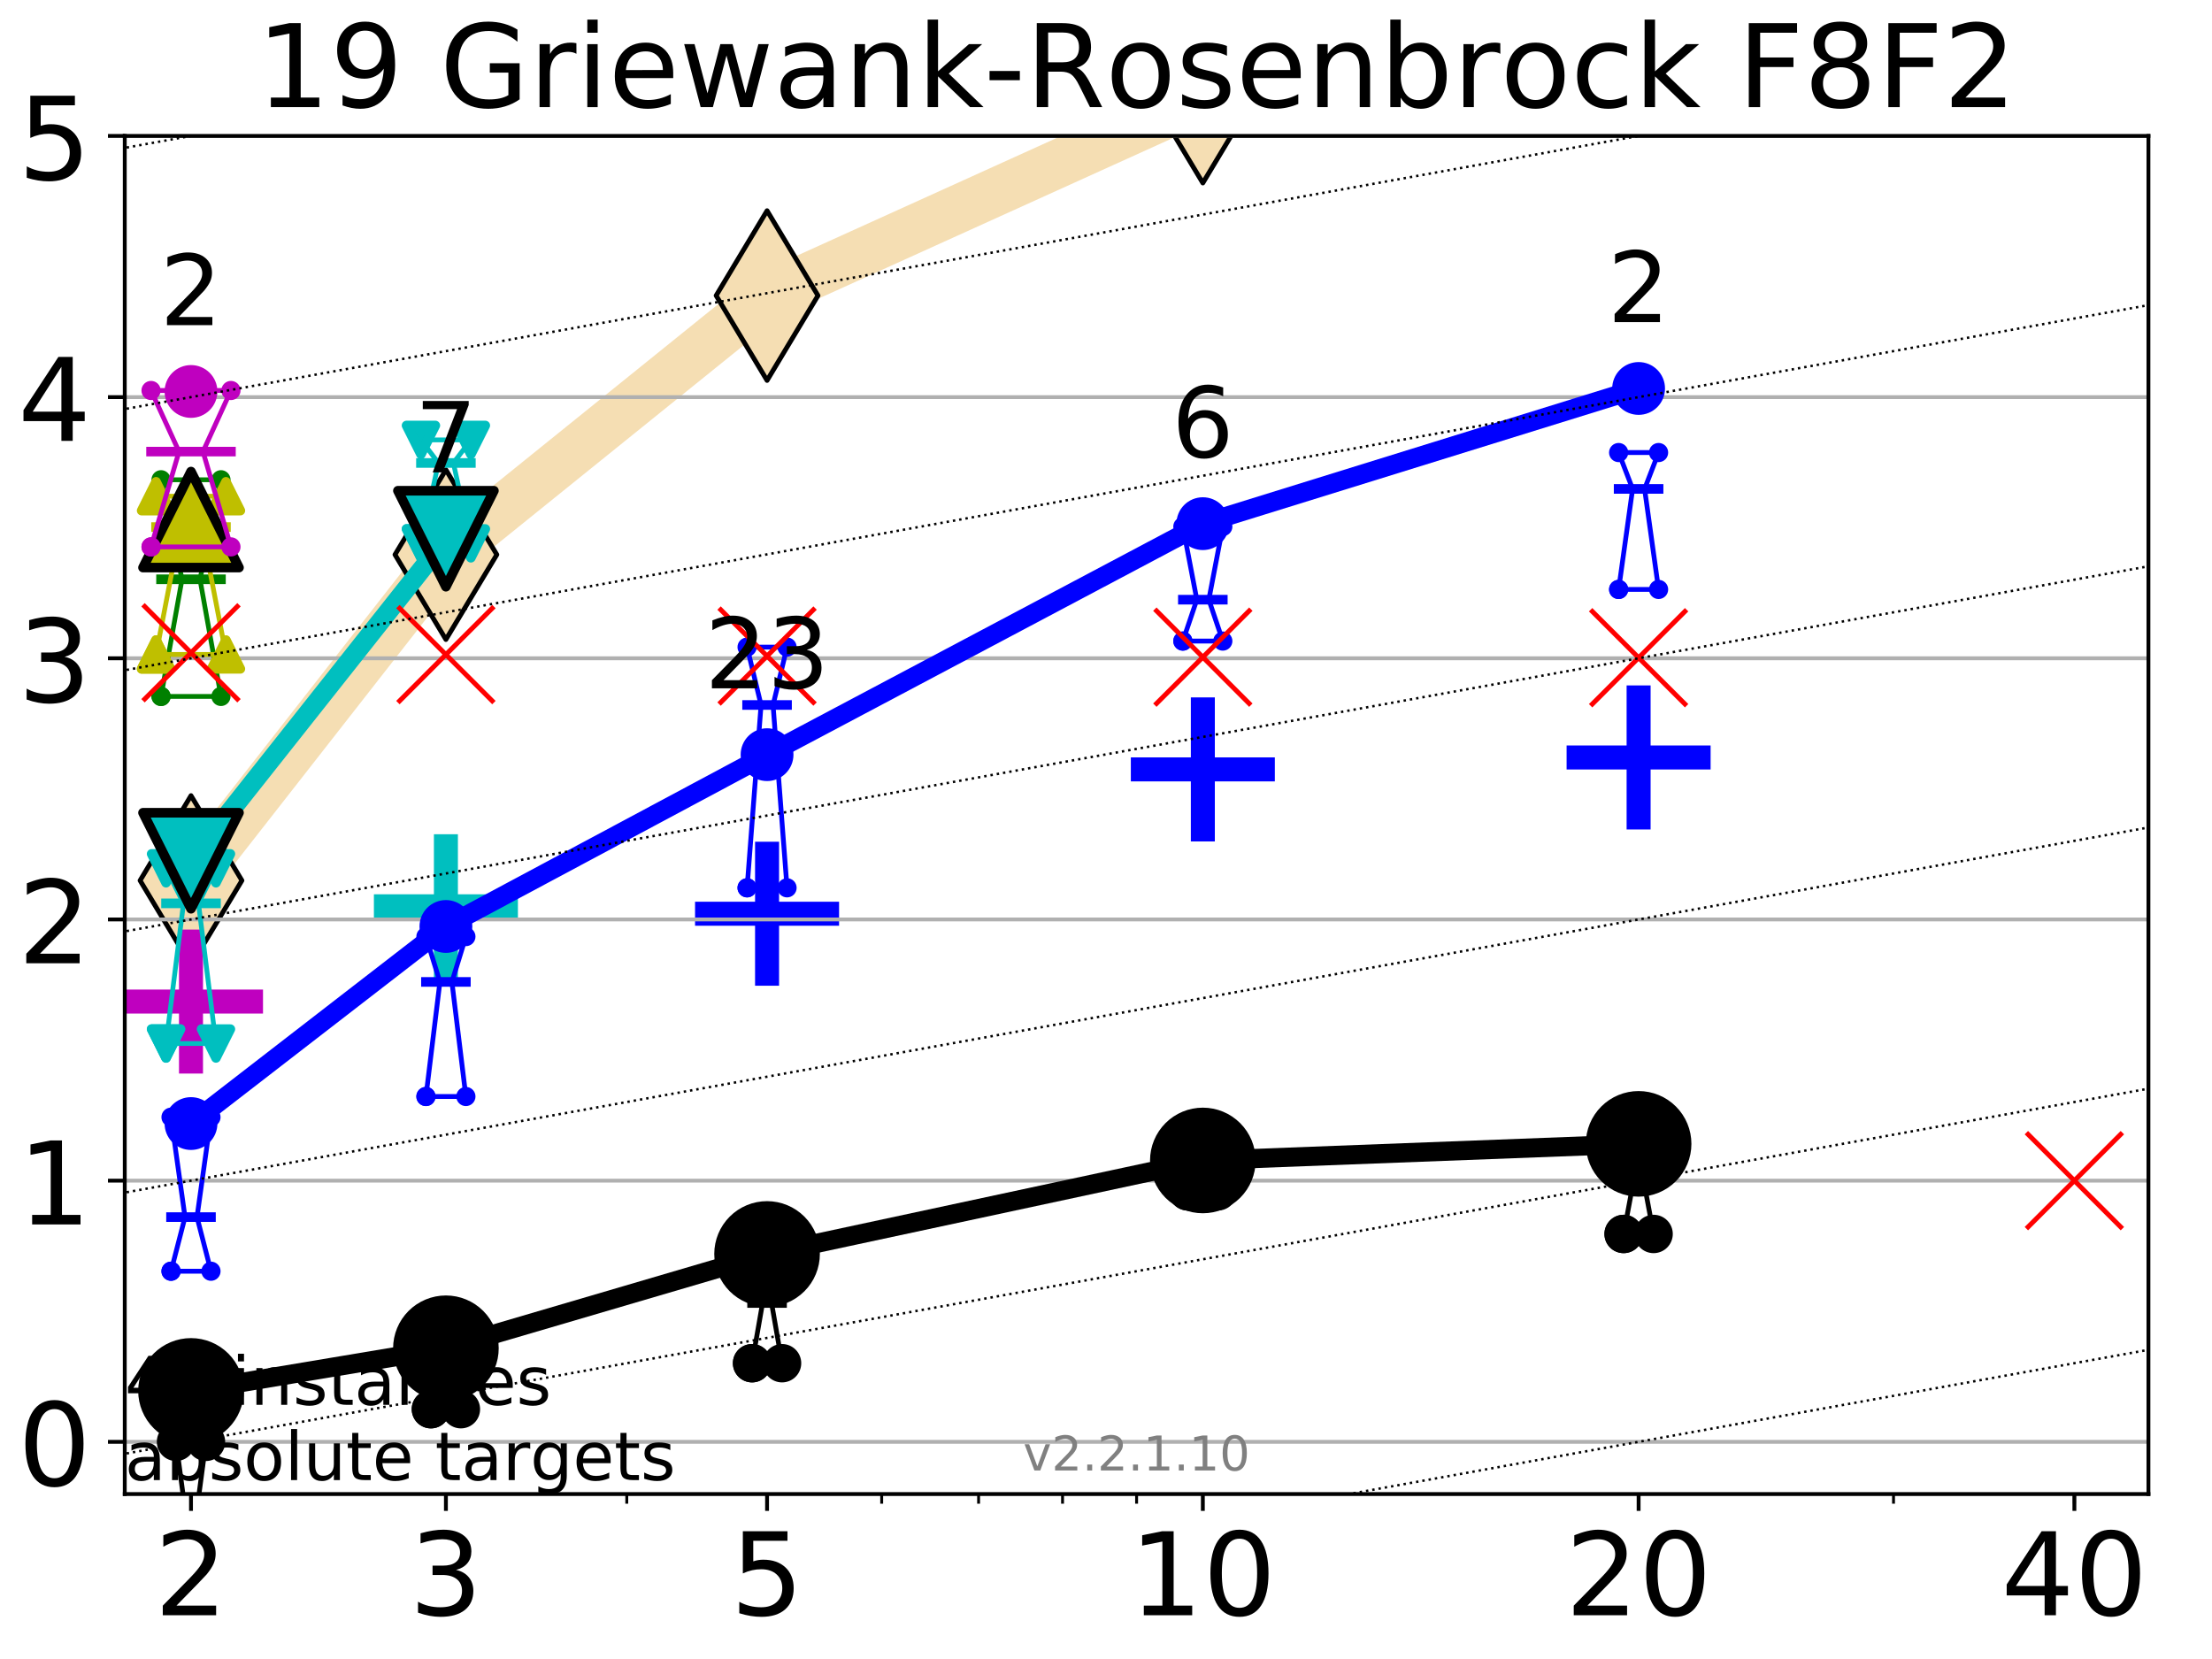 <?xml version="1.0" encoding="utf-8" standalone="no"?>
<!DOCTYPE svg PUBLIC "-//W3C//DTD SVG 1.1//EN"
  "http://www.w3.org/Graphics/SVG/1.1/DTD/svg11.dtd">
<!-- Created with matplotlib (http://matplotlib.org/) -->
<svg height="345.6pt" version="1.1" viewBox="0 0 460.8 345.6" width="460.8pt" xmlns="http://www.w3.org/2000/svg" xmlns:xlink="http://www.w3.org/1999/xlink">
 <defs>
  <style type="text/css">
*{stroke-linecap:butt;stroke-linejoin:round;}
  </style>
 </defs>
 <g id="figure_1">
  <g id="patch_1">
   <path d="M 0 345.6 
L 460.8 345.6 
L 460.8 0 
L 0 0 
z
" style="fill:#ffffff;"/>
  </g>
  <g id="axes_1">
   <g id="patch_2">
    <path d="M 25.99 311.24 
L 447.558 311.24 
L 447.558 28.32 
L 25.99 28.32 
z
" style="fill:#ffffff;"/>
   </g>
   <g id="line2d_1">
    <path clip-path="url(#p82b6556528)" d="M 39.789 183.424 
L 92.891 115.541 
L 159.793 61.573 
L 250.573 20.44 
L 341.352 -0.448 
L 343.098 -1 
" style="fill:none;stroke:#f5deb3;stroke-linecap:square;stroke-width:10;"/>
    <defs>
     <path d="M -0 17.678 
L 10.607 0 
L 0 -17.678 
L -10.607 -0 
z
" id="mf303ad3ef3" style="stroke:#000000;stroke-linejoin:miter;"/>
    </defs>
    <g clip-path="url(#p82b6556528)">
     <use style="fill:#f5deb3;stroke:#000000;stroke-linejoin:miter;" x="39.789" xlink:href="#mf303ad3ef3" y="183.424"/>
     <use style="fill:#f5deb3;stroke:#000000;stroke-linejoin:miter;" x="92.891" xlink:href="#mf303ad3ef3" y="115.541"/>
     <use style="fill:#f5deb3;stroke:#000000;stroke-linejoin:miter;" x="159.793" xlink:href="#mf303ad3ef3" y="61.573"/>
     <use style="fill:#f5deb3;stroke:#000000;stroke-linejoin:miter;" x="250.573" xlink:href="#mf303ad3ef3" y="20.44"/>
     <use style="fill:#f5deb3;stroke:#000000;stroke-linejoin:miter;" x="341.352" xlink:href="#mf303ad3ef3" y="-0.448"/>
     <use style="fill:#f5deb3;stroke:#000000;stroke-linejoin:miter;" x="343.098" xlink:href="#mf303ad3ef3" y="-1"/>
    </g>
   </g>
   <g id="line2d_2">
    <defs>
     <path d="M -15 0 
L 15 0 
M 0 15 
L 0 -15 
" id="m0f7f1b1e47" style="stroke:#00bfbf;stroke-width:5;"/>
    </defs>
    <g clip-path="url(#p82b6556528)">
     <use style="fill:#00bfbf;stroke:#00bfbf;stroke-width:5;" x="92.891" xlink:href="#m0f7f1b1e47" y="188.795"/>
    </g>
   </g>
   <g id="line2d_3">
    <defs>
     <path d="M -15 0 
L 15 0 
M 0 15 
L 0 -15 
" id="ma20f619e57" style="stroke:#0000ff;stroke-width:5;"/>
    </defs>
    <g clip-path="url(#p82b6556528)">
     <use style="fill:#0000ff;stroke:#0000ff;stroke-width:5;" x="250.573" xlink:href="#ma20f619e57" y="160.283"/>
    </g>
   </g>
   <g id="line2d_4">
    <defs>
     <path d="M -15 0 
L 15 0 
M 0 15 
L 0 -15 
" id="maea243c49c" style="stroke:#bf00bf;stroke-width:5;"/>
    </defs>
    <g clip-path="url(#p82b6556528)">
     <use style="fill:#bf00bf;stroke:#bf00bf;stroke-width:5;" x="39.789" xlink:href="#maea243c49c" y="208.641"/>
    </g>
   </g>
   <g id="line2d_5">
    <g clip-path="url(#p82b6556528)">
     <use style="fill:#0000ff;stroke:#0000ff;stroke-width:5;" x="341.352" xlink:href="#ma20f619e57" y="157.792"/>
    </g>
   </g>
   <g id="line2d_6">
    <g clip-path="url(#p82b6556528)">
     <use style="fill:#0000ff;stroke:#0000ff;stroke-width:5;" x="159.793" xlink:href="#ma20f619e57" y="190.345"/>
    </g>
   </g>
   <g id="matplotlib.axis_1">
    <g id="xtick_1">
     <g id="line2d_7">
      <defs>
       <path d="M 0 0 
L 0 3.5 
" id="m86669a2124" style="stroke:#000000;stroke-width:0.8;"/>
      </defs>
      <g>
       <use style="stroke:#000000;stroke-width:0.8;" x="39.789" xlink:href="#m86669a2124" y="311.24"/>
      </g>
     </g>
     <g id="text_1">
      <!-- 2 -->
      <defs>
       <path d="M 19.188 8.297 
L 53.609 8.297 
L 53.609 0 
L 7.328 0 
L 7.328 8.297 
Q 12.938 14.109 22.625 23.891 
Q 32.328 33.688 34.812 36.531 
Q 39.547 41.844 41.422 45.531 
Q 43.312 49.219 43.312 52.781 
Q 43.312 58.594 39.234 62.25 
Q 35.156 65.922 28.609 65.922 
Q 23.969 65.922 18.812 64.312 
Q 13.672 62.703 7.812 59.422 
L 7.812 69.391 
Q 13.766 71.781 18.938 73 
Q 24.125 74.219 28.422 74.219 
Q 39.75 74.219 46.484 68.547 
Q 53.219 62.891 53.219 53.422 
Q 53.219 48.922 51.531 44.891 
Q 49.859 40.875 45.406 35.406 
Q 44.188 33.984 37.641 27.219 
Q 31.109 20.453 19.188 8.297 
z
" id="DejaVuSans-32"/>
      </defs>
      <g transform="translate(32.154 336.476)scale(0.24 -0.24)">
       <use xlink:href="#DejaVuSans-32"/>
      </g>
     </g>
    </g>
    <g id="xtick_2">
     <g id="line2d_8">
      <g>
       <use style="stroke:#000000;stroke-width:0.8;" x="92.891" xlink:href="#m86669a2124" y="311.24"/>
      </g>
     </g>
     <g id="text_2">
      <!-- 3 -->
      <defs>
       <path d="M 40.578 39.312 
Q 47.656 37.797 51.625 33 
Q 55.609 28.219 55.609 21.188 
Q 55.609 10.406 48.188 4.484 
Q 40.766 -1.422 27.094 -1.422 
Q 22.516 -1.422 17.656 -0.516 
Q 12.797 0.391 7.625 2.203 
L 7.625 11.719 
Q 11.719 9.328 16.594 8.109 
Q 21.484 6.891 26.812 6.891 
Q 36.078 6.891 40.938 10.547 
Q 45.797 14.203 45.797 21.188 
Q 45.797 27.641 41.281 31.266 
Q 36.766 34.906 28.719 34.906 
L 20.219 34.906 
L 20.219 43.016 
L 29.109 43.016 
Q 36.375 43.016 40.234 45.922 
Q 44.094 48.828 44.094 54.297 
Q 44.094 59.906 40.109 62.906 
Q 36.141 65.922 28.719 65.922 
Q 24.656 65.922 20.016 65.031 
Q 15.375 64.156 9.812 62.312 
L 9.812 71.094 
Q 15.438 72.656 20.344 73.438 
Q 25.25 74.219 29.594 74.219 
Q 40.828 74.219 47.359 69.109 
Q 53.906 64.016 53.906 55.328 
Q 53.906 49.266 50.438 45.094 
Q 46.969 40.922 40.578 39.312 
z
" id="DejaVuSans-33"/>
      </defs>
      <g transform="translate(85.256 336.476)scale(0.24 -0.24)">
       <use xlink:href="#DejaVuSans-33"/>
      </g>
     </g>
    </g>
    <g id="xtick_3">
     <g id="line2d_9">
      <g>
       <use style="stroke:#000000;stroke-width:0.8;" x="159.793" xlink:href="#m86669a2124" y="311.24"/>
      </g>
     </g>
     <g id="text_3">
      <!-- 5 -->
      <defs>
       <path d="M 10.797 72.906 
L 49.516 72.906 
L 49.516 64.594 
L 19.828 64.594 
L 19.828 46.734 
Q 21.969 47.469 24.109 47.828 
Q 26.266 48.188 28.422 48.188 
Q 40.625 48.188 47.75 41.5 
Q 54.891 34.812 54.891 23.391 
Q 54.891 11.625 47.562 5.094 
Q 40.234 -1.422 26.906 -1.422 
Q 22.312 -1.422 17.547 -0.641 
Q 12.797 0.141 7.719 1.703 
L 7.719 11.625 
Q 12.109 9.234 16.797 8.062 
Q 21.484 6.891 26.703 6.891 
Q 35.156 6.891 40.078 11.328 
Q 45.016 15.766 45.016 23.391 
Q 45.016 31 40.078 35.438 
Q 35.156 39.891 26.703 39.891 
Q 22.75 39.891 18.812 39.016 
Q 14.891 38.141 10.797 36.281 
z
" id="DejaVuSans-35"/>
      </defs>
      <g transform="translate(152.158 336.476)scale(0.24 -0.24)">
       <use xlink:href="#DejaVuSans-35"/>
      </g>
     </g>
    </g>
    <g id="xtick_4">
     <g id="line2d_10">
      <g>
       <use style="stroke:#000000;stroke-width:0.8;" x="250.573" xlink:href="#m86669a2124" y="311.24"/>
      </g>
     </g>
     <g id="text_4">
      <!-- 10 -->
      <defs>
       <path d="M 12.406 8.297 
L 28.516 8.297 
L 28.516 63.922 
L 10.984 60.406 
L 10.984 69.391 
L 28.422 72.906 
L 38.281 72.906 
L 38.281 8.297 
L 54.391 8.297 
L 54.391 0 
L 12.406 0 
z
" id="DejaVuSans-31"/>
       <path d="M 31.781 66.406 
Q 24.172 66.406 20.328 58.906 
Q 16.5 51.422 16.5 36.375 
Q 16.5 21.391 20.328 13.891 
Q 24.172 6.391 31.781 6.391 
Q 39.453 6.391 43.281 13.891 
Q 47.125 21.391 47.125 36.375 
Q 47.125 51.422 43.281 58.906 
Q 39.453 66.406 31.781 66.406 
z
M 31.781 74.219 
Q 44.047 74.219 50.516 64.516 
Q 56.984 54.828 56.984 36.375 
Q 56.984 17.969 50.516 8.266 
Q 44.047 -1.422 31.781 -1.422 
Q 19.531 -1.422 13.062 8.266 
Q 6.594 17.969 6.594 36.375 
Q 6.594 54.828 13.062 64.516 
Q 19.531 74.219 31.781 74.219 
z
" id="DejaVuSans-30"/>
      </defs>
      <g transform="translate(235.303 336.476)scale(0.24 -0.24)">
       <use xlink:href="#DejaVuSans-31"/>
       <use x="63.623" xlink:href="#DejaVuSans-30"/>
      </g>
     </g>
    </g>
    <g id="xtick_5">
     <g id="line2d_11">
      <g>
       <use style="stroke:#000000;stroke-width:0.8;" x="341.352" xlink:href="#m86669a2124" y="311.24"/>
      </g>
     </g>
     <g id="text_5">
      <!-- 20 -->
      <g transform="translate(326.082 336.476)scale(0.24 -0.24)">
       <use xlink:href="#DejaVuSans-32"/>
       <use x="63.623" xlink:href="#DejaVuSans-30"/>
      </g>
     </g>
    </g>
    <g id="xtick_6">
     <g id="line2d_12">
      <g>
       <use style="stroke:#000000;stroke-width:0.8;" x="432.132" xlink:href="#m86669a2124" y="311.24"/>
      </g>
     </g>
     <g id="text_6">
      <!-- 40 -->
      <defs>
       <path d="M 37.797 64.312 
L 12.891 25.391 
L 37.797 25.391 
z
M 35.203 72.906 
L 47.609 72.906 
L 47.609 25.391 
L 58.016 25.391 
L 58.016 17.188 
L 47.609 17.188 
L 47.609 0 
L 37.797 0 
L 37.797 17.188 
L 4.891 17.188 
L 4.891 26.703 
z
" id="DejaVuSans-34"/>
      </defs>
      <g transform="translate(416.862 336.476)scale(0.24 -0.24)">
       <use xlink:href="#DejaVuSans-34"/>
       <use x="63.623" xlink:href="#DejaVuSans-30"/>
      </g>
     </g>
    </g>
    <g id="xtick_7">
     <g id="line2d_13">
      <defs>
       <path d="M 0 0 
L 0 2 
" id="m9c7880d918" style="stroke:#000000;stroke-width:0.6;"/>
      </defs>
      <g>
       <use style="stroke:#000000;stroke-width:0.6;" x="39.789" xlink:href="#m9c7880d918" y="311.24"/>
      </g>
     </g>
    </g>
    <g id="xtick_8">
     <g id="line2d_14">
      <g>
       <use style="stroke:#000000;stroke-width:0.6;" x="92.891" xlink:href="#m9c7880d918" y="311.24"/>
      </g>
     </g>
    </g>
    <g id="xtick_9">
     <g id="line2d_15">
      <g>
       <use style="stroke:#000000;stroke-width:0.6;" x="130.568" xlink:href="#m9c7880d918" y="311.24"/>
      </g>
     </g>
    </g>
    <g id="xtick_10">
     <g id="line2d_16">
      <g>
       <use style="stroke:#000000;stroke-width:0.6;" x="159.793" xlink:href="#m9c7880d918" y="311.24"/>
      </g>
     </g>
    </g>
    <g id="xtick_11">
     <g id="line2d_17">
      <g>
       <use style="stroke:#000000;stroke-width:0.6;" x="183.671" xlink:href="#m9c7880d918" y="311.24"/>
      </g>
     </g>
    </g>
    <g id="xtick_12">
     <g id="line2d_18">
      <g>
       <use style="stroke:#000000;stroke-width:0.6;" x="203.86" xlink:href="#m9c7880d918" y="311.24"/>
      </g>
     </g>
    </g>
    <g id="xtick_13">
     <g id="line2d_19">
      <g>
       <use style="stroke:#000000;stroke-width:0.6;" x="221.348" xlink:href="#m9c7880d918" y="311.24"/>
      </g>
     </g>
    </g>
    <g id="xtick_14">
     <g id="line2d_20">
      <g>
       <use style="stroke:#000000;stroke-width:0.6;" x="236.774" xlink:href="#m9c7880d918" y="311.24"/>
      </g>
     </g>
    </g>
    <g id="xtick_15">
     <g id="line2d_21">
      <g>
       <use style="stroke:#000000;stroke-width:0.6;" x="341.352" xlink:href="#m9c7880d918" y="311.24"/>
      </g>
     </g>
    </g>
    <g id="xtick_16">
     <g id="line2d_22">
      <g>
       <use style="stroke:#000000;stroke-width:0.6;" x="394.455" xlink:href="#m9c7880d918" y="311.24"/>
      </g>
     </g>
    </g>
    <g id="xtick_17">
     <g id="line2d_23">
      <g>
       <use style="stroke:#000000;stroke-width:0.6;" x="432.132" xlink:href="#m9c7880d918" y="311.24"/>
      </g>
     </g>
    </g>
   </g>
   <g id="matplotlib.axis_2">
    <g id="ytick_1">
     <g id="line2d_24">
      <path clip-path="url(#p82b6556528)" d="M 25.99 300.358 
L 447.558 300.358 
" style="fill:none;stroke:#b0b0b0;stroke-linecap:square;stroke-width:0.8;"/>
     </g>
     <g id="line2d_25">
      <defs>
       <path d="M 0 0 
L -3.5 0 
" id="m4a9119c411" style="stroke:#000000;stroke-width:0.8;"/>
      </defs>
      <g>
       <use style="stroke:#000000;stroke-width:0.8;" x="25.99" xlink:href="#m4a9119c411" y="300.358"/>
      </g>
     </g>
     <g id="text_7">
      <!-- 0 -->
      <g transform="translate(3.72 309.477)scale(0.24 -0.24)">
       <use xlink:href="#DejaVuSans-30"/>
      </g>
     </g>
    </g>
    <g id="ytick_2">
     <g id="line2d_26">
      <path clip-path="url(#p82b6556528)" d="M 25.99 245.951 
L 447.558 245.951 
" style="fill:none;stroke:#b0b0b0;stroke-linecap:square;stroke-width:0.8;"/>
     </g>
     <g id="line2d_27">
      <g>
       <use style="stroke:#000000;stroke-width:0.8;" x="25.99" xlink:href="#m4a9119c411" y="245.951"/>
      </g>
     </g>
     <g id="text_8">
      <!-- 1 -->
      <g transform="translate(3.72 255.069)scale(0.24 -0.24)">
       <use xlink:href="#DejaVuSans-31"/>
      </g>
     </g>
    </g>
    <g id="ytick_3">
     <g id="line2d_28">
      <path clip-path="url(#p82b6556528)" d="M 25.99 191.543 
L 447.558 191.543 
" style="fill:none;stroke:#b0b0b0;stroke-linecap:square;stroke-width:0.8;"/>
     </g>
     <g id="line2d_29">
      <g>
       <use style="stroke:#000000;stroke-width:0.8;" x="25.99" xlink:href="#m4a9119c411" y="191.543"/>
      </g>
     </g>
     <g id="text_9">
      <!-- 2 -->
      <g transform="translate(3.72 200.661)scale(0.24 -0.24)">
       <use xlink:href="#DejaVuSans-32"/>
      </g>
     </g>
    </g>
    <g id="ytick_4">
     <g id="line2d_30">
      <path clip-path="url(#p82b6556528)" d="M 25.99 137.135 
L 447.558 137.135 
" style="fill:none;stroke:#b0b0b0;stroke-linecap:square;stroke-width:0.8;"/>
     </g>
     <g id="line2d_31">
      <g>
       <use style="stroke:#000000;stroke-width:0.8;" x="25.99" xlink:href="#m4a9119c411" y="137.135"/>
      </g>
     </g>
     <g id="text_10">
      <!-- 3 -->
      <g transform="translate(3.72 146.254)scale(0.24 -0.24)">
       <use xlink:href="#DejaVuSans-33"/>
      </g>
     </g>
    </g>
    <g id="ytick_5">
     <g id="line2d_32">
      <path clip-path="url(#p82b6556528)" d="M 25.99 82.728 
L 447.558 82.728 
" style="fill:none;stroke:#b0b0b0;stroke-linecap:square;stroke-width:0.8;"/>
     </g>
     <g id="line2d_33">
      <g>
       <use style="stroke:#000000;stroke-width:0.8;" x="25.99" xlink:href="#m4a9119c411" y="82.728"/>
      </g>
     </g>
     <g id="text_11">
      <!-- 4 -->
      <g transform="translate(3.72 91.846)scale(0.24 -0.24)">
       <use xlink:href="#DejaVuSans-34"/>
      </g>
     </g>
    </g>
    <g id="ytick_6">
     <g id="line2d_34">
      <path clip-path="url(#p82b6556528)" d="M 25.99 28.32 
L 447.558 28.32 
" style="fill:none;stroke:#b0b0b0;stroke-linecap:square;stroke-width:0.8;"/>
     </g>
     <g id="line2d_35">
      <g>
       <use style="stroke:#000000;stroke-width:0.8;" x="25.99" xlink:href="#m4a9119c411" y="28.32"/>
      </g>
     </g>
     <g id="text_12">
      <!-- 5 -->
      <g transform="translate(3.72 37.438)scale(0.24 -0.24)">
       <use xlink:href="#DejaVuSans-35"/>
      </g>
     </g>
    </g>
   </g>
   <g id="line2d_36">
    <path clip-path="url(#p82b6556528)" d="M 36.668 316.737 
L 38.853 316.737 
L 36.668 300.358 
L 42.909 300.358 
L 40.725 316.737 
L 42.909 316.737 
L 36.668 316.737 
" style="fill:none;stroke:#000000;stroke-linecap:square;"/>
   </g>
   <g id="line2d_37">
    <path clip-path="url(#p82b6556528)" d="M 36.668 316.737 
L 42.909 316.737 
L 42.909 300.358 
L 36.668 300.358 
L 36.668 316.737 
" style="fill:none;"/>
    <defs>
     <path d="M 0 3 
C 0.796 3 1.559 2.684 2.121 2.121 
C 2.684 1.559 3 0.796 3 0 
C 3 -0.796 2.684 -1.559 2.121 -2.121 
C 1.559 -2.684 0.796 -3 0 -3 
C -0.796 -3 -1.559 -2.684 -2.121 -2.121 
C -2.684 -1.559 -3 -0.796 -3 0 
C -3 0.796 -2.684 1.559 -2.121 2.121 
C -1.559 2.684 -0.796 3 0 3 
z
" id="m71c64a2666" style="stroke:#000000;stroke-width:2;"/>
    </defs>
    <g clip-path="url(#p82b6556528)">
     <use style="stroke:#000000;stroke-width:2;" x="36.668" xlink:href="#m71c64a2666" y="316.737"/>
     <use style="stroke:#000000;stroke-width:2;" x="42.909" xlink:href="#m71c64a2666" y="316.737"/>
     <use style="stroke:#000000;stroke-width:2;" x="42.909" xlink:href="#m71c64a2666" y="300.358"/>
     <use style="stroke:#000000;stroke-width:2;" x="36.668" xlink:href="#m71c64a2666" y="300.358"/>
     <use style="stroke:#000000;stroke-width:2;" x="36.668" xlink:href="#m71c64a2666" y="316.737"/>
    </g>
   </g>
   <g id="line2d_38">
    <path clip-path="url(#p82b6556528)" d="M 36.668 316.737 
L 42.909 316.737 
" style="fill:none;stroke:#000000;stroke-linecap:square;stroke-width:2;"/>
   </g>
   <g id="line2d_39">
    <path clip-path="url(#p82b6556528)" d="M 89.771 293.561 
L 91.955 288.288 
L 89.771 280.338 
L 96.012 280.338 
L 93.828 288.288 
L 96.012 293.561 
L 89.771 293.561 
" style="fill:none;stroke:#000000;stroke-linecap:square;"/>
   </g>
   <g id="line2d_40">
    <path clip-path="url(#p82b6556528)" d="M 89.771 293.561 
L 96.012 293.561 
L 96.012 280.338 
L 89.771 280.338 
L 89.771 293.561 
" style="fill:none;"/>
    <g clip-path="url(#p82b6556528)">
     <use style="stroke:#000000;stroke-width:2;" x="89.771" xlink:href="#m71c64a2666" y="293.561"/>
     <use style="stroke:#000000;stroke-width:2;" x="96.012" xlink:href="#m71c64a2666" y="293.561"/>
     <use style="stroke:#000000;stroke-width:2;" x="96.012" xlink:href="#m71c64a2666" y="280.338"/>
     <use style="stroke:#000000;stroke-width:2;" x="89.771" xlink:href="#m71c64a2666" y="280.338"/>
     <use style="stroke:#000000;stroke-width:2;" x="89.771" xlink:href="#m71c64a2666" y="293.561"/>
    </g>
   </g>
   <g id="line2d_41">
    <path clip-path="url(#p82b6556528)" d="M 89.771 288.288 
L 96.012 288.288 
" style="fill:none;stroke:#000000;stroke-linecap:square;stroke-width:2;"/>
   </g>
   <g id="line2d_42">
    <path clip-path="url(#p82b6556528)" d="M 156.672 283.98 
L 158.857 271.442 
L 156.672 257.246 
L 162.914 257.246 
L 160.729 271.442 
L 162.914 283.98 
L 156.672 283.98 
" style="fill:none;stroke:#000000;stroke-linecap:square;"/>
   </g>
   <g id="line2d_43">
    <path clip-path="url(#p82b6556528)" d="M 156.672 283.98 
L 162.914 283.98 
L 162.914 257.246 
L 156.672 257.246 
L 156.672 283.98 
" style="fill:none;"/>
    <g clip-path="url(#p82b6556528)">
     <use style="stroke:#000000;stroke-width:2;" x="156.672" xlink:href="#m71c64a2666" y="283.98"/>
     <use style="stroke:#000000;stroke-width:2;" x="162.914" xlink:href="#m71c64a2666" y="283.98"/>
     <use style="stroke:#000000;stroke-width:2;" x="162.914" xlink:href="#m71c64a2666" y="257.246"/>
     <use style="stroke:#000000;stroke-width:2;" x="156.672" xlink:href="#m71c64a2666" y="257.246"/>
     <use style="stroke:#000000;stroke-width:2;" x="156.672" xlink:href="#m71c64a2666" y="283.98"/>
    </g>
   </g>
   <g id="line2d_44">
    <path clip-path="url(#p82b6556528)" d="M 156.672 271.442 
L 162.914 271.442 
" style="fill:none;stroke:#000000;stroke-linecap:square;stroke-width:2;"/>
   </g>
   <g id="line2d_45">
    <path clip-path="url(#p82b6556528)" d="M 247.452 248.179 
L 249.636 243.914 
L 247.452 239.57 
L 253.693 239.57 
L 251.509 243.914 
L 253.693 248.179 
L 247.452 248.179 
" style="fill:none;stroke:#000000;stroke-linecap:square;"/>
   </g>
   <g id="line2d_46">
    <path clip-path="url(#p82b6556528)" d="M 247.452 248.179 
L 253.693 248.179 
L 253.693 239.57 
L 247.452 239.57 
L 247.452 248.179 
" style="fill:none;"/>
    <g clip-path="url(#p82b6556528)">
     <use style="stroke:#000000;stroke-width:2;" x="247.452" xlink:href="#m71c64a2666" y="248.179"/>
     <use style="stroke:#000000;stroke-width:2;" x="253.693" xlink:href="#m71c64a2666" y="248.179"/>
     <use style="stroke:#000000;stroke-width:2;" x="253.693" xlink:href="#m71c64a2666" y="239.57"/>
     <use style="stroke:#000000;stroke-width:2;" x="247.452" xlink:href="#m71c64a2666" y="239.57"/>
     <use style="stroke:#000000;stroke-width:2;" x="247.452" xlink:href="#m71c64a2666" y="248.179"/>
    </g>
   </g>
   <g id="line2d_47">
    <path clip-path="url(#p82b6556528)" d="M 247.452 243.914 
L 253.693 243.914 
" style="fill:none;stroke:#000000;stroke-linecap:square;stroke-width:2;"/>
   </g>
   <g id="line2d_48">
    <path clip-path="url(#p82b6556528)" d="M 338.232 257.056 
L 340.416 245.367 
L 338.232 239.934 
L 344.473 239.934 
L 342.288 245.367 
L 344.473 257.056 
L 338.232 257.056 
" style="fill:none;stroke:#000000;stroke-linecap:square;"/>
   </g>
   <g id="line2d_49">
    <path clip-path="url(#p82b6556528)" d="M 338.232 257.056 
L 344.473 257.056 
L 344.473 239.934 
L 338.232 239.934 
L 338.232 257.056 
" style="fill:none;"/>
    <g clip-path="url(#p82b6556528)">
     <use style="stroke:#000000;stroke-width:2;" x="338.232" xlink:href="#m71c64a2666" y="257.056"/>
     <use style="stroke:#000000;stroke-width:2;" x="344.473" xlink:href="#m71c64a2666" y="257.056"/>
     <use style="stroke:#000000;stroke-width:2;" x="344.473" xlink:href="#m71c64a2666" y="239.934"/>
     <use style="stroke:#000000;stroke-width:2;" x="338.232" xlink:href="#m71c64a2666" y="239.934"/>
     <use style="stroke:#000000;stroke-width:2;" x="338.232" xlink:href="#m71c64a2666" y="257.056"/>
    </g>
   </g>
   <g id="line2d_50">
    <path clip-path="url(#p82b6556528)" d="M 338.232 245.367 
L 344.473 245.367 
" style="fill:none;stroke:#000000;stroke-linecap:square;stroke-width:2;"/>
   </g>
   <g id="line2d_51">
    <path clip-path="url(#p82b6556528)" d="M 39.789 289.75 
L 92.891 280.869 
" style="fill:none;stroke:#000000;stroke-linecap:square;stroke-width:4;"/>
   </g>
   <g id="line2d_52">
    <path clip-path="url(#p82b6556528)" d="M 92.891 280.869 
L 159.793 261.221 
" style="fill:none;stroke:#000000;stroke-linecap:square;stroke-width:4;"/>
   </g>
   <g id="line2d_53">
    <path clip-path="url(#p82b6556528)" d="M 159.793 261.221 
L 250.573 241.745 
" style="fill:none;stroke:#000000;stroke-linecap:square;stroke-width:4;"/>
   </g>
   <g id="line2d_54">
    <path clip-path="url(#p82b6556528)" d="M 250.573 241.745 
L 341.352 238.286 
" style="fill:none;stroke:#000000;stroke-linecap:square;stroke-width:4;"/>
   </g>
   <g id="line2d_55">
    <path clip-path="url(#p82b6556528)" d="M 39.789 289.75 
L 92.891 280.869 
L 159.793 261.221 
L 250.573 241.745 
L 341.352 238.286 
" style="fill:none;"/>
    <defs>
     <path d="M 0 10 
C 2.652 10 5.196 8.946 7.071 7.071 
C 8.946 5.196 10 2.652 10 0 
C 10 -2.652 8.946 -5.196 7.071 -7.071 
C 5.196 -8.946 2.652 -10 0 -10 
C -2.652 -10 -5.196 -8.946 -7.071 -7.071 
C -8.946 -5.196 -10 -2.652 -10 0 
C -10 2.652 -8.946 5.196 -7.071 7.071 
C -5.196 8.946 -2.652 10 0 10 
z
" id="me13754960d" style="stroke:#000000;stroke-width:2;"/>
    </defs>
    <g clip-path="url(#p82b6556528)">
     <use style="stroke:#000000;stroke-width:2;" x="39.789" xlink:href="#me13754960d" y="289.75"/>
     <use style="stroke:#000000;stroke-width:2;" x="92.891" xlink:href="#me13754960d" y="280.869"/>
     <use style="stroke:#000000;stroke-width:2;" x="159.793" xlink:href="#me13754960d" y="261.221"/>
     <use style="stroke:#000000;stroke-width:2;" x="250.573" xlink:href="#me13754960d" y="241.745"/>
     <use style="stroke:#000000;stroke-width:2;" x="341.352" xlink:href="#me13754960d" y="238.286"/>
    </g>
   </g>
   <g id="line2d_56">
    <path clip-path="url(#p82b6556528)" d="M 35.628 264.819 
L 38.541 253.549 
L 35.628 232.728 
L 43.95 232.728 
L 41.037 253.549 
L 43.95 264.819 
L 35.628 264.819 
" style="fill:none;stroke:#0000ff;stroke-linecap:square;"/>
   </g>
   <g id="line2d_57">
    <path clip-path="url(#p82b6556528)" d="M 35.628 264.819 
L 43.95 264.819 
L 43.95 232.728 
L 35.628 232.728 
L 35.628 264.819 
" style="fill:none;"/>
    <defs>
     <path d="M 0 1.5 
C 0.398 1.5 0.779 1.342 1.061 1.061 
C 1.342 0.779 1.5 0.398 1.5 0 
C 1.5 -0.398 1.342 -0.779 1.061 -1.061 
C 0.779 -1.342 0.398 -1.5 0 -1.5 
C -0.398 -1.5 -0.779 -1.342 -1.061 -1.061 
C -1.342 -0.779 -1.5 -0.398 -1.5 0 
C -1.5 0.398 -1.342 0.779 -1.061 1.061 
C -0.779 1.342 -0.398 1.5 0 1.5 
z
" id="mb559b9650e" style="stroke:#0000ff;"/>
    </defs>
    <g clip-path="url(#p82b6556528)">
     <use style="fill:#0000ff;stroke:#0000ff;" x="35.628" xlink:href="#mb559b9650e" y="264.819"/>
     <use style="fill:#0000ff;stroke:#0000ff;" x="43.95" xlink:href="#mb559b9650e" y="264.819"/>
     <use style="fill:#0000ff;stroke:#0000ff;" x="43.95" xlink:href="#mb559b9650e" y="232.728"/>
     <use style="fill:#0000ff;stroke:#0000ff;" x="35.628" xlink:href="#mb559b9650e" y="232.728"/>
     <use style="fill:#0000ff;stroke:#0000ff;" x="35.628" xlink:href="#mb559b9650e" y="264.819"/>
    </g>
   </g>
   <g id="line2d_58">
    <path clip-path="url(#p82b6556528)" d="M 35.628 253.549 
L 43.95 253.549 
" style="fill:none;stroke:#0000ff;stroke-linecap:square;stroke-width:2;"/>
   </g>
   <g id="line2d_59">
    <path clip-path="url(#p82b6556528)" d="M 88.731 228.42 
L 91.643 204.551 
L 88.731 195.107 
L 97.052 195.107 
L 94.14 204.551 
L 97.052 228.42 
L 88.731 228.42 
" style="fill:none;stroke:#0000ff;stroke-linecap:square;"/>
   </g>
   <g id="line2d_60">
    <path clip-path="url(#p82b6556528)" d="M 88.731 228.42 
L 97.052 228.42 
L 97.052 195.107 
L 88.731 195.107 
L 88.731 228.42 
" style="fill:none;"/>
    <g clip-path="url(#p82b6556528)">
     <use style="fill:#0000ff;stroke:#0000ff;" x="88.731" xlink:href="#mb559b9650e" y="228.42"/>
     <use style="fill:#0000ff;stroke:#0000ff;" x="97.052" xlink:href="#mb559b9650e" y="228.42"/>
     <use style="fill:#0000ff;stroke:#0000ff;" x="97.052" xlink:href="#mb559b9650e" y="195.107"/>
     <use style="fill:#0000ff;stroke:#0000ff;" x="88.731" xlink:href="#mb559b9650e" y="195.107"/>
     <use style="fill:#0000ff;stroke:#0000ff;" x="88.731" xlink:href="#mb559b9650e" y="228.42"/>
    </g>
   </g>
   <g id="line2d_61">
    <path clip-path="url(#p82b6556528)" d="M 88.731 204.551 
L 97.052 204.551 
" style="fill:none;stroke:#0000ff;stroke-linecap:square;stroke-width:2;"/>
   </g>
   <g id="line2d_62">
    <path clip-path="url(#p82b6556528)" d="M 155.632 184.947 
L 158.545 146.864 
L 155.632 134.802 
L 163.954 134.802 
L 161.041 146.864 
L 163.954 184.947 
L 155.632 184.947 
" style="fill:none;stroke:#0000ff;stroke-linecap:square;"/>
   </g>
   <g id="line2d_63">
    <path clip-path="url(#p82b6556528)" d="M 155.632 184.947 
L 163.954 184.947 
L 163.954 134.802 
L 155.632 134.802 
L 155.632 184.947 
" style="fill:none;"/>
    <g clip-path="url(#p82b6556528)">
     <use style="fill:#0000ff;stroke:#0000ff;" x="155.632" xlink:href="#mb559b9650e" y="184.947"/>
     <use style="fill:#0000ff;stroke:#0000ff;" x="163.954" xlink:href="#mb559b9650e" y="184.947"/>
     <use style="fill:#0000ff;stroke:#0000ff;" x="163.954" xlink:href="#mb559b9650e" y="134.802"/>
     <use style="fill:#0000ff;stroke:#0000ff;" x="155.632" xlink:href="#mb559b9650e" y="134.802"/>
     <use style="fill:#0000ff;stroke:#0000ff;" x="155.632" xlink:href="#mb559b9650e" y="184.947"/>
    </g>
   </g>
   <g id="line2d_64">
    <path clip-path="url(#p82b6556528)" d="M 155.632 146.864 
L 163.954 146.864 
" style="fill:none;stroke:#0000ff;stroke-linecap:square;stroke-width:2;"/>
   </g>
   <g id="line2d_65">
    <path clip-path="url(#p82b6556528)" d="M 246.412 133.547 
L 249.324 124.927 
L 246.412 109.696 
L 254.733 109.696 
L 251.821 124.927 
L 254.733 133.547 
L 246.412 133.547 
" style="fill:none;stroke:#0000ff;stroke-linecap:square;"/>
   </g>
   <g id="line2d_66">
    <path clip-path="url(#p82b6556528)" d="M 246.412 133.547 
L 254.733 133.547 
L 254.733 109.696 
L 246.412 109.696 
L 246.412 133.547 
" style="fill:none;"/>
    <g clip-path="url(#p82b6556528)">
     <use style="fill:#0000ff;stroke:#0000ff;" x="246.412" xlink:href="#mb559b9650e" y="133.547"/>
     <use style="fill:#0000ff;stroke:#0000ff;" x="254.733" xlink:href="#mb559b9650e" y="133.547"/>
     <use style="fill:#0000ff;stroke:#0000ff;" x="254.733" xlink:href="#mb559b9650e" y="109.696"/>
     <use style="fill:#0000ff;stroke:#0000ff;" x="246.412" xlink:href="#mb559b9650e" y="109.696"/>
     <use style="fill:#0000ff;stroke:#0000ff;" x="246.412" xlink:href="#mb559b9650e" y="133.547"/>
    </g>
   </g>
   <g id="line2d_67">
    <path clip-path="url(#p82b6556528)" d="M 246.412 124.927 
L 254.733 124.927 
" style="fill:none;stroke:#0000ff;stroke-linecap:square;stroke-width:2;"/>
   </g>
   <g id="line2d_68">
    <path clip-path="url(#p82b6556528)" d="M 337.191 122.79 
L 340.104 101.848 
L 337.191 94.275 
L 345.513 94.275 
L 342.6 101.848 
L 345.513 122.79 
L 337.191 122.79 
" style="fill:none;stroke:#0000ff;stroke-linecap:square;"/>
   </g>
   <g id="line2d_69">
    <path clip-path="url(#p82b6556528)" d="M 337.191 122.79 
L 345.513 122.79 
L 345.513 94.275 
L 337.191 94.275 
L 337.191 122.79 
" style="fill:none;"/>
    <g clip-path="url(#p82b6556528)">
     <use style="fill:#0000ff;stroke:#0000ff;" x="337.191" xlink:href="#mb559b9650e" y="122.79"/>
     <use style="fill:#0000ff;stroke:#0000ff;" x="345.513" xlink:href="#mb559b9650e" y="122.79"/>
     <use style="fill:#0000ff;stroke:#0000ff;" x="345.513" xlink:href="#mb559b9650e" y="94.275"/>
     <use style="fill:#0000ff;stroke:#0000ff;" x="337.191" xlink:href="#mb559b9650e" y="94.275"/>
     <use style="fill:#0000ff;stroke:#0000ff;" x="337.191" xlink:href="#mb559b9650e" y="122.79"/>
    </g>
   </g>
   <g id="line2d_70">
    <path clip-path="url(#p82b6556528)" d="M 337.191 101.848 
L 345.513 101.848 
" style="fill:none;stroke:#0000ff;stroke-linecap:square;stroke-width:2;"/>
   </g>
   <g id="line2d_71">
    <path clip-path="url(#p82b6556528)" d="M 39.789 234.057 
L 92.891 193 
" style="fill:none;stroke:#0000ff;stroke-linecap:square;stroke-width:4;"/>
   </g>
   <g id="line2d_72">
    <path clip-path="url(#p82b6556528)" d="M 92.891 193 
L 159.793 157.211 
" style="fill:none;stroke:#0000ff;stroke-linecap:square;stroke-width:4;"/>
   </g>
   <g id="line2d_73">
    <path clip-path="url(#p82b6556528)" d="M 159.793 157.211 
L 250.573 109.088 
" style="fill:none;stroke:#0000ff;stroke-linecap:square;stroke-width:4;"/>
   </g>
   <g id="line2d_74">
    <path clip-path="url(#p82b6556528)" d="M 250.573 109.088 
L 341.352 80.924 
" style="fill:none;stroke:#0000ff;stroke-linecap:square;stroke-width:4;"/>
   </g>
   <g id="line2d_75">
    <path clip-path="url(#p82b6556528)" d="M 39.789 234.057 
L 92.891 193 
L 159.793 157.211 
L 250.573 109.088 
L 341.352 80.924 
" style="fill:none;"/>
    <defs>
     <path d="M 0 5 
C 1.326 5 2.598 4.473 3.536 3.536 
C 4.473 2.598 5 1.326 5 0 
C 5 -1.326 4.473 -2.598 3.536 -3.536 
C 2.598 -4.473 1.326 -5 0 -5 
C -1.326 -5 -2.598 -4.473 -3.536 -3.536 
C -4.473 -2.598 -5 -1.326 -5 0 
C -5 1.326 -4.473 2.598 -3.536 3.536 
C -2.598 4.473 -1.326 5 0 5 
z
" id="m2efc992400" style="stroke:#0000ff;"/>
    </defs>
    <g clip-path="url(#p82b6556528)">
     <use style="fill:#0000ff;stroke:#0000ff;" x="39.789" xlink:href="#m2efc992400" y="234.057"/>
     <use style="fill:#0000ff;stroke:#0000ff;" x="92.891" xlink:href="#m2efc992400" y="193"/>
     <use style="fill:#0000ff;stroke:#0000ff;" x="159.793" xlink:href="#m2efc992400" y="157.211"/>
     <use style="fill:#0000ff;stroke:#0000ff;" x="250.573" xlink:href="#m2efc992400" y="109.088"/>
     <use style="fill:#0000ff;stroke:#0000ff;" x="341.352" xlink:href="#m2efc992400" y="80.924"/>
    </g>
   </g>
   <g id="line2d_76">
    <path clip-path="url(#p82b6556528)" d="M 34.588 217.384 
L 38.228 188.189 
L 34.588 180.885 
L 44.99 180.885 
L 41.349 188.189 
L 44.99 217.384 
L 34.588 217.384 
" style="fill:none;stroke:#00bfbf;stroke-linecap:square;"/>
   </g>
   <g id="line2d_77">
    <path clip-path="url(#p82b6556528)" d="M 34.588 217.384 
L 44.99 217.384 
L 44.99 180.885 
L 34.588 180.885 
L 34.588 217.384 
" style="fill:none;"/>
    <defs>
     <path d="M -0 3 
L 3 -3 
L -3 -3 
z
" id="m128c0e916b" style="stroke:#00bfbf;stroke-linejoin:miter;stroke-width:2;"/>
    </defs>
    <g clip-path="url(#p82b6556528)">
     <use style="fill:#00bfbf;stroke:#00bfbf;stroke-linejoin:miter;stroke-width:2;" x="34.588" xlink:href="#m128c0e916b" y="217.384"/>
     <use style="fill:#00bfbf;stroke:#00bfbf;stroke-linejoin:miter;stroke-width:2;" x="44.99" xlink:href="#m128c0e916b" y="217.384"/>
     <use style="fill:#00bfbf;stroke:#00bfbf;stroke-linejoin:miter;stroke-width:2;" x="44.99" xlink:href="#m128c0e916b" y="180.885"/>
     <use style="fill:#00bfbf;stroke:#00bfbf;stroke-linejoin:miter;stroke-width:2;" x="34.588" xlink:href="#m128c0e916b" y="180.885"/>
     <use style="fill:#00bfbf;stroke:#00bfbf;stroke-linejoin:miter;stroke-width:2;" x="34.588" xlink:href="#m128c0e916b" y="217.384"/>
    </g>
   </g>
   <g id="line2d_78">
    <path clip-path="url(#p82b6556528)" d="M 34.588 188.189 
L 44.99 188.189 
" style="fill:none;stroke:#00bfbf;stroke-linecap:square;stroke-width:2;"/>
   </g>
   <g id="line2d_79">
    <path clip-path="url(#p82b6556528)" d="M 87.69 113.189 
L 91.331 96.439 
L 87.69 91.636 
L 98.093 91.636 
L 94.452 96.439 
L 98.093 113.189 
L 87.69 113.189 
" style="fill:none;stroke:#00bfbf;stroke-linecap:square;"/>
   </g>
   <g id="line2d_80">
    <path clip-path="url(#p82b6556528)" d="M 87.69 113.189 
L 98.093 113.189 
L 98.093 91.636 
L 87.69 91.636 
L 87.69 113.189 
" style="fill:none;"/>
    <g clip-path="url(#p82b6556528)">
     <use style="fill:#00bfbf;stroke:#00bfbf;stroke-linejoin:miter;stroke-width:2;" x="87.69" xlink:href="#m128c0e916b" y="113.189"/>
     <use style="fill:#00bfbf;stroke:#00bfbf;stroke-linejoin:miter;stroke-width:2;" x="98.093" xlink:href="#m128c0e916b" y="113.189"/>
     <use style="fill:#00bfbf;stroke:#00bfbf;stroke-linejoin:miter;stroke-width:2;" x="98.093" xlink:href="#m128c0e916b" y="91.636"/>
     <use style="fill:#00bfbf;stroke:#00bfbf;stroke-linejoin:miter;stroke-width:2;" x="87.69" xlink:href="#m128c0e916b" y="91.636"/>
     <use style="fill:#00bfbf;stroke:#00bfbf;stroke-linejoin:miter;stroke-width:2;" x="87.69" xlink:href="#m128c0e916b" y="113.189"/>
    </g>
   </g>
   <g id="line2d_81">
    <path clip-path="url(#p82b6556528)" d="M 87.69 96.439 
L 98.093 96.439 
" style="fill:none;stroke:#00bfbf;stroke-linecap:square;stroke-width:2;"/>
   </g>
   <g id="line2d_82">
    <path clip-path="url(#p82b6556528)" d="M 39.789 179.31 
L 92.891 112.226 
" style="fill:none;stroke:#00bfbf;stroke-linecap:square;stroke-width:4;"/>
   </g>
   <g id="line2d_83">
    <path clip-path="url(#p82b6556528)" d="M 39.789 179.31 
L 92.891 112.226 
" style="fill:none;"/>
    <defs>
     <path d="M -0 10 
L 10 -10 
L -10 -10 
z
" id="mf455421d56" style="stroke:#000000;stroke-linejoin:miter;stroke-width:2;"/>
    </defs>
    <g clip-path="url(#p82b6556528)">
     <use style="fill:#00bfbf;stroke:#000000;stroke-linejoin:miter;stroke-width:2;" x="39.789" xlink:href="#mf455421d56" y="179.31"/>
     <use style="fill:#00bfbf;stroke:#000000;stroke-linejoin:miter;stroke-width:2;" x="92.891" xlink:href="#mf455421d56" y="112.226"/>
    </g>
   </g>
   <g id="line2d_84">
    <path clip-path="url(#p82b6556528)" d="M 33.548 145.079 
L 37.916 120.677 
L 33.548 99.943 
L 46.03 99.943 
L 41.661 120.677 
L 46.03 145.079 
L 33.548 145.079 
" style="fill:none;stroke:#008000;stroke-linecap:square;"/>
   </g>
   <g id="line2d_85">
    <path clip-path="url(#p82b6556528)" d="M 33.548 145.079 
L 46.03 145.079 
L 46.03 99.943 
L 33.548 99.943 
L 33.548 145.079 
" style="fill:none;"/>
    <defs>
     <path d="M 0 1.5 
C 0.398 1.5 0.779 1.342 1.061 1.061 
C 1.342 0.779 1.5 0.398 1.5 0 
C 1.5 -0.398 1.342 -0.779 1.061 -1.061 
C 0.779 -1.342 0.398 -1.5 0 -1.5 
C -0.398 -1.5 -0.779 -1.342 -1.061 -1.061 
C -1.342 -0.779 -1.5 -0.398 -1.5 0 
C -1.5 0.398 -1.342 0.779 -1.061 1.061 
C -0.779 1.342 -0.398 1.5 0 1.5 
z
" id="m27baec3b01" style="stroke:#008000;"/>
    </defs>
    <g clip-path="url(#p82b6556528)">
     <use style="fill:#008000;stroke:#008000;" x="33.548" xlink:href="#m27baec3b01" y="145.079"/>
     <use style="fill:#008000;stroke:#008000;" x="46.03" xlink:href="#m27baec3b01" y="145.079"/>
     <use style="fill:#008000;stroke:#008000;" x="46.03" xlink:href="#m27baec3b01" y="99.943"/>
     <use style="fill:#008000;stroke:#008000;" x="33.548" xlink:href="#m27baec3b01" y="99.943"/>
     <use style="fill:#008000;stroke:#008000;" x="33.548" xlink:href="#m27baec3b01" y="145.079"/>
    </g>
   </g>
   <g id="line2d_86">
    <path clip-path="url(#p82b6556528)" d="M 33.548 120.677 
L 46.03 120.677 
" style="fill:none;stroke:#008000;stroke-linecap:square;stroke-width:2;"/>
   </g>
   <g id="line2d_87">
    <path clip-path="url(#p82b6556528)" d="M 39.789 109.217 
" style="fill:none;"/>
    <defs>
     <path d="M 0 5 
C 1.326 5 2.598 4.473 3.536 3.536 
C 4.473 2.598 5 1.326 5 0 
C 5 -1.326 4.473 -2.598 3.536 -3.536 
C 2.598 -4.473 1.326 -5 0 -5 
C -1.326 -5 -2.598 -4.473 -3.536 -3.536 
C -4.473 -2.598 -5 -1.326 -5 0 
C -5 1.326 -4.473 2.598 -3.536 3.536 
C -2.598 4.473 -1.326 5 0 5 
z
" id="me7cd189399" style="stroke:#008000;"/>
    </defs>
    <g clip-path="url(#p82b6556528)">
     <use style="fill:#008000;stroke:#008000;" x="39.789" xlink:href="#me7cd189399" y="109.217"/>
    </g>
   </g>
   <g id="line2d_88">
    <path clip-path="url(#p82b6556528)" d="M 32.507 136.334 
L 37.604 109.803 
L 32.507 103.37 
L 47.07 103.37 
L 41.973 109.803 
L 47.07 136.334 
L 32.507 136.334 
" style="fill:none;stroke:#bfbf00;stroke-linecap:square;"/>
   </g>
   <g id="line2d_89">
    <path clip-path="url(#p82b6556528)" d="M 32.507 136.334 
L 47.07 136.334 
L 47.07 103.37 
L 32.507 103.37 
L 32.507 136.334 
" style="fill:none;"/>
    <defs>
     <path d="M 0 -3 
L -3 3 
L 3 3 
z
" id="m982ccb648d" style="stroke:#bfbf00;stroke-linejoin:miter;stroke-width:2;"/>
    </defs>
    <g clip-path="url(#p82b6556528)">
     <use style="fill:#bfbf00;stroke:#bfbf00;stroke-linejoin:miter;stroke-width:2;" x="32.507" xlink:href="#m982ccb648d" y="136.334"/>
     <use style="fill:#bfbf00;stroke:#bfbf00;stroke-linejoin:miter;stroke-width:2;" x="47.07" xlink:href="#m982ccb648d" y="136.334"/>
     <use style="fill:#bfbf00;stroke:#bfbf00;stroke-linejoin:miter;stroke-width:2;" x="47.07" xlink:href="#m982ccb648d" y="103.37"/>
     <use style="fill:#bfbf00;stroke:#bfbf00;stroke-linejoin:miter;stroke-width:2;" x="32.507" xlink:href="#m982ccb648d" y="103.37"/>
     <use style="fill:#bfbf00;stroke:#bfbf00;stroke-linejoin:miter;stroke-width:2;" x="32.507" xlink:href="#m982ccb648d" y="136.334"/>
    </g>
   </g>
   <g id="line2d_90">
    <path clip-path="url(#p82b6556528)" d="M 32.507 109.803 
L 47.07 109.803 
" style="fill:none;stroke:#bfbf00;stroke-linecap:square;stroke-width:2;"/>
   </g>
   <g id="line2d_91">
    <path clip-path="url(#p82b6556528)" d="M 39.789 108.236 
" style="fill:none;"/>
    <defs>
     <path d="M 0 -10 
L -10 10 
L 10 10 
z
" id="mf2e58e79a3" style="stroke:#000000;stroke-linejoin:miter;stroke-width:2;"/>
    </defs>
    <g clip-path="url(#p82b6556528)">
     <use style="fill:#bfbf00;stroke:#000000;stroke-linejoin:miter;stroke-width:2;" x="39.789" xlink:href="#mf2e58e79a3" y="108.236"/>
    </g>
   </g>
   <g id="line2d_92">
    <path clip-path="url(#p82b6556528)" d="M 31.467 113.925 
L 37.292 94.077 
L 31.467 81.348 
L 48.11 81.348 
L 42.285 94.077 
L 48.11 113.925 
L 31.467 113.925 
" style="fill:none;stroke:#bf00bf;stroke-linecap:square;"/>
   </g>
   <g id="line2d_93">
    <path clip-path="url(#p82b6556528)" d="M 31.467 113.925 
L 48.11 113.925 
L 48.11 81.348 
L 31.467 81.348 
L 31.467 113.925 
" style="fill:none;"/>
    <defs>
     <path d="M 0 1.5 
C 0.398 1.5 0.779 1.342 1.061 1.061 
C 1.342 0.779 1.5 0.398 1.5 0 
C 1.5 -0.398 1.342 -0.779 1.061 -1.061 
C 0.779 -1.342 0.398 -1.5 0 -1.5 
C -0.398 -1.5 -0.779 -1.342 -1.061 -1.061 
C -1.342 -0.779 -1.5 -0.398 -1.5 0 
C -1.5 0.398 -1.342 0.779 -1.061 1.061 
C -0.779 1.342 -0.398 1.5 0 1.5 
z
" id="m2fb05061b9" style="stroke:#bf00bf;"/>
    </defs>
    <g clip-path="url(#p82b6556528)">
     <use style="fill:#bf00bf;stroke:#bf00bf;" x="31.467" xlink:href="#m2fb05061b9" y="113.925"/>
     <use style="fill:#bf00bf;stroke:#bf00bf;" x="48.11" xlink:href="#m2fb05061b9" y="113.925"/>
     <use style="fill:#bf00bf;stroke:#bf00bf;" x="48.11" xlink:href="#m2fb05061b9" y="81.348"/>
     <use style="fill:#bf00bf;stroke:#bf00bf;" x="31.467" xlink:href="#m2fb05061b9" y="81.348"/>
     <use style="fill:#bf00bf;stroke:#bf00bf;" x="31.467" xlink:href="#m2fb05061b9" y="113.925"/>
    </g>
   </g>
   <g id="line2d_94">
    <path clip-path="url(#p82b6556528)" d="M 31.467 94.077 
L 48.11 94.077 
" style="fill:none;stroke:#bf00bf;stroke-linecap:square;stroke-width:2;"/>
   </g>
   <g id="line2d_95">
    <path clip-path="url(#p82b6556528)" d="M 39.789 81.55 
" style="fill:none;"/>
    <defs>
     <path d="M 0 5 
C 1.326 5 2.598 4.473 3.536 3.536 
C 4.473 2.598 5 1.326 5 0 
C 5 -1.326 4.473 -2.598 3.536 -3.536 
C 2.598 -4.473 1.326 -5 0 -5 
C -1.326 -5 -2.598 -4.473 -3.536 -3.536 
C -4.473 -2.598 -5 -1.326 -5 0 
C -5 1.326 -4.473 2.598 -3.536 3.536 
C -2.598 4.473 -1.326 5 0 5 
z
" id="m1ba90da6db" style="stroke:#bf00bf;"/>
    </defs>
    <g clip-path="url(#p82b6556528)">
     <use style="fill:#bf00bf;stroke:#bf00bf;" x="39.789" xlink:href="#m1ba90da6db" y="81.55"/>
    </g>
   </g>
   <g id="line2d_96"/>
   <g id="line2d_97"/>
   <g id="line2d_98"/>
   <g id="line2d_99"/>
   <g id="line2d_100"/>
   <g id="line2d_101"/>
   <g id="line2d_102"/>
   <g id="line2d_103">
    <defs>
     <path d="M -10 10 
L 10 -10 
M -10 -10 
L 10 10 
" id="m7fb7c09456" style="stroke:#ff0000;"/>
    </defs>
    <g clip-path="url(#p82b6556528)">
     <use style="fill:#ff0000;stroke:#ff0000;" x="39.789" xlink:href="#m7fb7c09456" y="135.983"/>
     <use style="fill:#ff0000;stroke:#ff0000;" x="92.891" xlink:href="#m7fb7c09456" y="136.361"/>
     <use style="fill:#ff0000;stroke:#ff0000;" x="159.793" xlink:href="#m7fb7c09456" y="136.667"/>
     <use style="fill:#ff0000;stroke:#ff0000;" x="250.573" xlink:href="#m7fb7c09456" y="136.9"/>
     <use style="fill:#ff0000;stroke:#ff0000;" x="341.352" xlink:href="#m7fb7c09456" y="137.018"/>
     <use style="fill:#ff0000;stroke:#ff0000;" x="432.132" xlink:href="#m7fb7c09456" y="245.951"/>
    </g>
   </g>
   <g id="line2d_104">
    <path clip-path="url(#p82b6556528)" d="M 85.051 346.6 
L 461.8 278.627 
" style="fill:none;stroke:#000000;stroke-dasharray:0.5,0.825;stroke-dashoffset:0;stroke-width:0.5;"/>
   </g>
   <g id="line2d_105">
    <path clip-path="url(#p82b6556528)" d="M -1 307.718 
L 461.8 224.22 
" style="fill:none;stroke:#000000;stroke-dasharray:0.5,0.825;stroke-dashoffset:0;stroke-width:0.5;"/>
   </g>
   <g id="line2d_106">
    <path clip-path="url(#p82b6556528)" d="M -1 253.31 
L 461.8 169.812 
" style="fill:none;stroke:#000000;stroke-dasharray:0.5,0.825;stroke-dashoffset:0;stroke-width:0.5;"/>
   </g>
   <g id="line2d_107">
    <path clip-path="url(#p82b6556528)" d="M -1 198.902 
L 461.8 115.404 
" style="fill:none;stroke:#000000;stroke-dasharray:0.5,0.825;stroke-dashoffset:0;stroke-width:0.5;"/>
   </g>
   <g id="line2d_108">
    <path clip-path="url(#p82b6556528)" d="M -1 144.494 
L 461.8 60.997 
" style="fill:none;stroke:#000000;stroke-dasharray:0.5,0.825;stroke-dashoffset:0;stroke-width:0.5;"/>
   </g>
   <g id="line2d_109">
    <path clip-path="url(#p82b6556528)" d="M -1 90.087 
L 461.8 6.589 
" style="fill:none;stroke:#000000;stroke-dasharray:0.5,0.825;stroke-dashoffset:0;stroke-width:0.5;"/>
   </g>
   <g id="line2d_110">
    <path clip-path="url(#p82b6556528)" d="M -1 35.679 
L 202.3 -1 
" style="fill:none;stroke:#000000;stroke-dasharray:0.5,0.825;stroke-dashoffset:0;stroke-width:0.5;"/>
   </g>
   <g id="line2d_111">
    <path clip-path="url(#p82b6556528)" style="fill:none;stroke:#000000;stroke-dasharray:0.5,0.825;stroke-dashoffset:0;stroke-width:0.5;"/>
   </g>
   <g id="line2d_112">
    <path clip-path="url(#p82b6556528)" style="fill:none;stroke:#000000;stroke-dasharray:0.5,0.825;stroke-dashoffset:0;stroke-width:0.5;"/>
   </g>
   <g id="patch_3">
    <path d="M 25.99 311.24 
L 25.99 28.32 
" style="fill:none;stroke:#000000;stroke-linecap:square;stroke-linejoin:miter;stroke-width:0.8;"/>
   </g>
   <g id="patch_4">
    <path d="M 447.558 311.24 
L 447.558 28.32 
" style="fill:none;stroke:#000000;stroke-linecap:square;stroke-linejoin:miter;stroke-width:0.8;"/>
   </g>
   <g id="patch_5">
    <path d="M 25.99 311.24 
L 447.558 311.24 
" style="fill:none;stroke:#000000;stroke-linecap:square;stroke-linejoin:miter;stroke-width:0.8;"/>
   </g>
   <g id="patch_6">
    <path d="M 25.99 28.32 
L 447.558 28.32 
" style="fill:none;stroke:#000000;stroke-linecap:square;stroke-linejoin:miter;stroke-width:0.8;"/>
   </g>
   <g id="text_13">
    <!-- 7 -->
    <defs>
     <path d="M 8.203 72.906 
L 55.078 72.906 
L 55.078 68.703 
L 28.609 0 
L 18.312 0 
L 43.219 64.594 
L 8.203 64.594 
z
" id="DejaVuSans-37"/>
    </defs>
    <g transform="translate(86.402 98.403)scale(0.204 -0.204)">
     <use xlink:href="#DejaVuSans-37"/>
    </g>
   </g>
   <g id="text_14">
    <!-- 6 -->
    <defs>
     <path d="M 33.016 40.375 
Q 26.375 40.375 22.484 35.828 
Q 18.609 31.297 18.609 23.391 
Q 18.609 15.531 22.484 10.953 
Q 26.375 6.391 33.016 6.391 
Q 39.656 6.391 43.531 10.953 
Q 47.406 15.531 47.406 23.391 
Q 47.406 31.297 43.531 35.828 
Q 39.656 40.375 33.016 40.375 
z
M 52.594 71.297 
L 52.594 62.312 
Q 48.875 64.062 45.094 64.984 
Q 41.312 65.922 37.594 65.922 
Q 27.828 65.922 22.672 59.328 
Q 17.531 52.734 16.797 39.406 
Q 19.672 43.656 24.016 45.922 
Q 28.375 48.188 33.594 48.188 
Q 44.578 48.188 50.953 41.516 
Q 57.328 34.859 57.328 23.391 
Q 57.328 12.156 50.688 5.359 
Q 44.047 -1.422 33.016 -1.422 
Q 20.359 -1.422 13.672 8.266 
Q 6.984 17.969 6.984 36.375 
Q 6.984 53.656 15.188 63.938 
Q 23.391 74.219 37.203 74.219 
Q 40.922 74.219 44.703 73.484 
Q 48.484 72.75 52.594 71.297 
z
" id="DejaVuSans-36"/>
    </defs>
    <g transform="translate(244.083 95.264)scale(0.204 -0.204)">
     <use xlink:href="#DejaVuSans-36"/>
    </g>
   </g>
   <g id="text_15">
    <!-- 2 -->
    <g transform="translate(33.299 67.727)scale(0.204 -0.204)">
     <use xlink:href="#DejaVuSans-32"/>
    </g>
   </g>
   <g id="text_16">
    <!-- 2 -->
    <g transform="translate(334.862 67.1)scale(0.204 -0.204)">
     <use xlink:href="#DejaVuSans-32"/>
    </g>
   </g>
   <g id="text_17">
    <!-- 23 -->
    <g transform="translate(146.813 143.388)scale(0.204 -0.204)">
     <use xlink:href="#DejaVuSans-32"/>
     <use x="63.623" xlink:href="#DejaVuSans-33"/>
    </g>
   </g>
   <g id="text_18">
    <!-- 45 instances -->
    <defs>
     <path id="DejaVuSans-20"/>
     <path d="M 9.422 54.688 
L 18.406 54.688 
L 18.406 0 
L 9.422 0 
z
M 9.422 75.984 
L 18.406 75.984 
L 18.406 64.594 
L 9.422 64.594 
z
" id="DejaVuSans-69"/>
     <path d="M 54.891 33.016 
L 54.891 0 
L 45.906 0 
L 45.906 32.719 
Q 45.906 40.484 42.875 44.328 
Q 39.844 48.188 33.797 48.188 
Q 26.516 48.188 22.312 43.547 
Q 18.109 38.922 18.109 30.906 
L 18.109 0 
L 9.078 0 
L 9.078 54.688 
L 18.109 54.688 
L 18.109 46.188 
Q 21.344 51.125 25.703 53.562 
Q 30.078 56 35.797 56 
Q 45.219 56 50.047 50.172 
Q 54.891 44.344 54.891 33.016 
z
" id="DejaVuSans-6e"/>
     <path d="M 44.281 53.078 
L 44.281 44.578 
Q 40.484 46.531 36.375 47.5 
Q 32.281 48.484 27.875 48.484 
Q 21.188 48.484 17.844 46.438 
Q 14.5 44.391 14.5 40.281 
Q 14.5 37.156 16.891 35.375 
Q 19.281 33.594 26.516 31.984 
L 29.594 31.297 
Q 39.156 29.25 43.188 25.516 
Q 47.219 21.781 47.219 15.094 
Q 47.219 7.469 41.188 3.016 
Q 35.156 -1.422 24.609 -1.422 
Q 20.219 -1.422 15.453 -0.562 
Q 10.688 0.297 5.422 2 
L 5.422 11.281 
Q 10.406 8.688 15.234 7.391 
Q 20.062 6.109 24.812 6.109 
Q 31.156 6.109 34.562 8.281 
Q 37.984 10.453 37.984 14.406 
Q 37.984 18.062 35.516 20.016 
Q 33.062 21.969 24.703 23.781 
L 21.578 24.516 
Q 13.234 26.266 9.516 29.906 
Q 5.812 33.547 5.812 39.891 
Q 5.812 47.609 11.281 51.797 
Q 16.75 56 26.812 56 
Q 31.781 56 36.172 55.266 
Q 40.578 54.547 44.281 53.078 
z
" id="DejaVuSans-73"/>
     <path d="M 18.312 70.219 
L 18.312 54.688 
L 36.812 54.688 
L 36.812 47.703 
L 18.312 47.703 
L 18.312 18.016 
Q 18.312 11.328 20.141 9.422 
Q 21.969 7.516 27.594 7.516 
L 36.812 7.516 
L 36.812 0 
L 27.594 0 
Q 17.188 0 13.234 3.875 
Q 9.281 7.766 9.281 18.016 
L 9.281 47.703 
L 2.688 47.703 
L 2.688 54.688 
L 9.281 54.688 
L 9.281 70.219 
z
" id="DejaVuSans-74"/>
     <path d="M 34.281 27.484 
Q 23.391 27.484 19.188 25 
Q 14.984 22.516 14.984 16.5 
Q 14.984 11.719 18.141 8.906 
Q 21.297 6.109 26.703 6.109 
Q 34.188 6.109 38.703 11.406 
Q 43.219 16.703 43.219 25.484 
L 43.219 27.484 
z
M 52.203 31.203 
L 52.203 0 
L 43.219 0 
L 43.219 8.297 
Q 40.141 3.328 35.547 0.953 
Q 30.953 -1.422 24.312 -1.422 
Q 15.922 -1.422 10.953 3.297 
Q 6 8.016 6 15.922 
Q 6 25.141 12.172 29.828 
Q 18.359 34.516 30.609 34.516 
L 43.219 34.516 
L 43.219 35.406 
Q 43.219 41.609 39.141 45 
Q 35.062 48.391 27.688 48.391 
Q 23 48.391 18.547 47.266 
Q 14.109 46.141 10.016 43.891 
L 10.016 52.203 
Q 14.938 54.109 19.578 55.047 
Q 24.219 56 28.609 56 
Q 40.484 56 46.344 49.844 
Q 52.203 43.703 52.203 31.203 
z
" id="DejaVuSans-61"/>
     <path d="M 48.781 52.594 
L 48.781 44.188 
Q 44.969 46.297 41.141 47.344 
Q 37.312 48.391 33.406 48.391 
Q 24.656 48.391 19.812 42.844 
Q 14.984 37.312 14.984 27.297 
Q 14.984 17.281 19.812 11.734 
Q 24.656 6.203 33.406 6.203 
Q 37.312 6.203 41.141 7.25 
Q 44.969 8.297 48.781 10.406 
L 48.781 2.094 
Q 45.016 0.344 40.984 -0.531 
Q 36.969 -1.422 32.422 -1.422 
Q 20.062 -1.422 12.781 6.344 
Q 5.516 14.109 5.516 27.297 
Q 5.516 40.672 12.859 48.328 
Q 20.219 56 33.016 56 
Q 37.156 56 41.109 55.141 
Q 45.062 54.297 48.781 52.594 
z
" id="DejaVuSans-63"/>
     <path d="M 56.203 29.594 
L 56.203 25.203 
L 14.891 25.203 
Q 15.484 15.922 20.484 11.062 
Q 25.484 6.203 34.422 6.203 
Q 39.594 6.203 44.453 7.469 
Q 49.312 8.734 54.109 11.281 
L 54.109 2.781 
Q 49.266 0.734 44.188 -0.344 
Q 39.109 -1.422 33.891 -1.422 
Q 20.797 -1.422 13.156 6.188 
Q 5.516 13.812 5.516 26.812 
Q 5.516 40.234 12.766 48.109 
Q 20.016 56 32.328 56 
Q 43.359 56 49.781 48.891 
Q 56.203 41.797 56.203 29.594 
z
M 47.219 32.234 
Q 47.125 39.594 43.094 43.984 
Q 39.062 48.391 32.422 48.391 
Q 24.906 48.391 20.391 44.141 
Q 15.875 39.891 15.188 32.172 
z
" id="DejaVuSans-65"/>
    </defs>
    <g transform="translate(25.99 292.651)scale(0.14 -0.14)">
     <use xlink:href="#DejaVuSans-34"/>
     <use x="63.623" xlink:href="#DejaVuSans-35"/>
     <use x="127.246" xlink:href="#DejaVuSans-20"/>
     <use x="159.033" xlink:href="#DejaVuSans-69"/>
     <use x="186.816" xlink:href="#DejaVuSans-6e"/>
     <use x="250.195" xlink:href="#DejaVuSans-73"/>
     <use x="302.295" xlink:href="#DejaVuSans-74"/>
     <use x="341.504" xlink:href="#DejaVuSans-61"/>
     <use x="402.783" xlink:href="#DejaVuSans-6e"/>
     <use x="466.162" xlink:href="#DejaVuSans-63"/>
     <use x="521.143" xlink:href="#DejaVuSans-65"/>
     <use x="582.666" xlink:href="#DejaVuSans-73"/>
    </g>
    <!-- absolute targets -->
    <defs>
     <path d="M 48.688 27.297 
Q 48.688 37.203 44.609 42.844 
Q 40.531 48.484 33.406 48.484 
Q 26.266 48.484 22.188 42.844 
Q 18.109 37.203 18.109 27.297 
Q 18.109 17.391 22.188 11.75 
Q 26.266 6.109 33.406 6.109 
Q 40.531 6.109 44.609 11.75 
Q 48.688 17.391 48.688 27.297 
z
M 18.109 46.391 
Q 20.953 51.266 25.266 53.625 
Q 29.594 56 35.594 56 
Q 45.562 56 51.781 48.094 
Q 58.016 40.188 58.016 27.297 
Q 58.016 14.406 51.781 6.484 
Q 45.562 -1.422 35.594 -1.422 
Q 29.594 -1.422 25.266 0.953 
Q 20.953 3.328 18.109 8.203 
L 18.109 0 
L 9.078 0 
L 9.078 75.984 
L 18.109 75.984 
z
" id="DejaVuSans-62"/>
     <path d="M 30.609 48.391 
Q 23.391 48.391 19.188 42.75 
Q 14.984 37.109 14.984 27.297 
Q 14.984 17.484 19.156 11.844 
Q 23.344 6.203 30.609 6.203 
Q 37.797 6.203 41.984 11.859 
Q 46.188 17.531 46.188 27.297 
Q 46.188 37.016 41.984 42.703 
Q 37.797 48.391 30.609 48.391 
z
M 30.609 56 
Q 42.328 56 49.016 48.375 
Q 55.719 40.766 55.719 27.297 
Q 55.719 13.875 49.016 6.219 
Q 42.328 -1.422 30.609 -1.422 
Q 18.844 -1.422 12.172 6.219 
Q 5.516 13.875 5.516 27.297 
Q 5.516 40.766 12.172 48.375 
Q 18.844 56 30.609 56 
z
" id="DejaVuSans-6f"/>
     <path d="M 9.422 75.984 
L 18.406 75.984 
L 18.406 0 
L 9.422 0 
z
" id="DejaVuSans-6c"/>
     <path d="M 8.5 21.578 
L 8.5 54.688 
L 17.484 54.688 
L 17.484 21.922 
Q 17.484 14.156 20.5 10.266 
Q 23.531 6.391 29.594 6.391 
Q 36.859 6.391 41.078 11.031 
Q 45.312 15.672 45.312 23.688 
L 45.312 54.688 
L 54.297 54.688 
L 54.297 0 
L 45.312 0 
L 45.312 8.406 
Q 42.047 3.422 37.719 1 
Q 33.406 -1.422 27.688 -1.422 
Q 18.266 -1.422 13.375 4.438 
Q 8.5 10.297 8.5 21.578 
z
M 31.109 56 
z
" id="DejaVuSans-75"/>
     <path d="M 41.109 46.297 
Q 39.594 47.172 37.812 47.578 
Q 36.031 48 33.891 48 
Q 26.266 48 22.188 43.047 
Q 18.109 38.094 18.109 28.812 
L 18.109 0 
L 9.078 0 
L 9.078 54.688 
L 18.109 54.688 
L 18.109 46.188 
Q 20.953 51.172 25.484 53.578 
Q 30.031 56 36.531 56 
Q 37.453 56 38.578 55.875 
Q 39.703 55.766 41.062 55.516 
z
" id="DejaVuSans-72"/>
     <path d="M 45.406 27.984 
Q 45.406 37.75 41.375 43.109 
Q 37.359 48.484 30.078 48.484 
Q 22.859 48.484 18.828 43.109 
Q 14.797 37.75 14.797 27.984 
Q 14.797 18.266 18.828 12.891 
Q 22.859 7.516 30.078 7.516 
Q 37.359 7.516 41.375 12.891 
Q 45.406 18.266 45.406 27.984 
z
M 54.391 6.781 
Q 54.391 -7.172 48.188 -13.984 
Q 42 -20.797 29.203 -20.797 
Q 24.469 -20.797 20.266 -20.094 
Q 16.062 -19.391 12.109 -17.922 
L 12.109 -9.188 
Q 16.062 -11.328 19.922 -12.344 
Q 23.781 -13.375 27.781 -13.375 
Q 36.625 -13.375 41.016 -8.766 
Q 45.406 -4.156 45.406 5.172 
L 45.406 9.625 
Q 42.625 4.781 38.281 2.391 
Q 33.938 0 27.875 0 
Q 17.828 0 11.672 7.656 
Q 5.516 15.328 5.516 27.984 
Q 5.516 40.672 11.672 48.328 
Q 17.828 56 27.875 56 
Q 33.938 56 38.281 53.609 
Q 42.625 51.219 45.406 46.391 
L 45.406 54.688 
L 54.391 54.688 
z
" id="DejaVuSans-67"/>
    </defs>
    <g transform="translate(25.99 308.328)scale(0.14 -0.14)">
     <use xlink:href="#DejaVuSans-61"/>
     <use x="61.279" xlink:href="#DejaVuSans-62"/>
     <use x="124.756" xlink:href="#DejaVuSans-73"/>
     <use x="176.855" xlink:href="#DejaVuSans-6f"/>
     <use x="238.037" xlink:href="#DejaVuSans-6c"/>
     <use x="265.82" xlink:href="#DejaVuSans-75"/>
     <use x="329.199" xlink:href="#DejaVuSans-74"/>
     <use x="368.408" xlink:href="#DejaVuSans-65"/>
     <use x="429.932" xlink:href="#DejaVuSans-20"/>
     <use x="461.719" xlink:href="#DejaVuSans-74"/>
     <use x="500.928" xlink:href="#DejaVuSans-61"/>
     <use x="562.207" xlink:href="#DejaVuSans-72"/>
     <use x="603.305" xlink:href="#DejaVuSans-67"/>
     <use x="666.781" xlink:href="#DejaVuSans-65"/>
     <use x="728.305" xlink:href="#DejaVuSans-74"/>
     <use x="767.514" xlink:href="#DejaVuSans-73"/>
    </g>
   </g>
   <g id="text_19">
    <!-- v2.2.1.10 -->
    <defs>
     <path d="M 2.984 54.688 
L 12.5 54.688 
L 29.594 8.797 
L 46.688 54.688 
L 56.203 54.688 
L 35.688 0 
L 23.484 0 
z
" id="DejaVuSans-76"/>
     <path d="M 10.688 12.406 
L 21 12.406 
L 21 0 
L 10.688 0 
z
" id="DejaVuSans-2e"/>
    </defs>
    <g style="fill:#808080;" transform="translate(213.141 306.331)scale(0.1 -0.1)">
     <use xlink:href="#DejaVuSans-76"/>
     <use x="59.18" xlink:href="#DejaVuSans-32"/>
     <use x="122.803" xlink:href="#DejaVuSans-2e"/>
     <use x="154.59" xlink:href="#DejaVuSans-32"/>
     <use x="218.213" xlink:href="#DejaVuSans-2e"/>
     <use x="250" xlink:href="#DejaVuSans-31"/>
     <use x="313.623" xlink:href="#DejaVuSans-2e"/>
     <use x="345.41" xlink:href="#DejaVuSans-31"/>
     <use x="409.033" xlink:href="#DejaVuSans-30"/>
    </g>
   </g>
   <g id="text_20">
    <!-- 19 Griewank-Rosenbrock F8F2 -->
    <defs>
     <path d="M 10.984 1.516 
L 10.984 10.5 
Q 14.703 8.734 18.5 7.812 
Q 22.312 6.891 25.984 6.891 
Q 35.75 6.891 40.891 13.453 
Q 46.047 20.016 46.781 33.406 
Q 43.953 29.203 39.594 26.953 
Q 35.25 24.703 29.984 24.703 
Q 19.047 24.703 12.672 31.312 
Q 6.297 37.938 6.297 49.422 
Q 6.297 60.641 12.938 67.422 
Q 19.578 74.219 30.609 74.219 
Q 43.266 74.219 49.922 64.516 
Q 56.594 54.828 56.594 36.375 
Q 56.594 19.141 48.406 8.859 
Q 40.234 -1.422 26.422 -1.422 
Q 22.703 -1.422 18.891 -0.688 
Q 15.094 0.047 10.984 1.516 
z
M 30.609 32.422 
Q 37.25 32.422 41.125 36.953 
Q 45.016 41.5 45.016 49.422 
Q 45.016 57.281 41.125 61.844 
Q 37.25 66.406 30.609 66.406 
Q 23.969 66.406 20.094 61.844 
Q 16.219 57.281 16.219 49.422 
Q 16.219 41.5 20.094 36.953 
Q 23.969 32.422 30.609 32.422 
z
" id="DejaVuSans-39"/>
     <path d="M 59.516 10.406 
L 59.516 29.984 
L 43.406 29.984 
L 43.406 38.094 
L 69.281 38.094 
L 69.281 6.781 
Q 63.578 2.734 56.688 0.656 
Q 49.812 -1.422 42 -1.422 
Q 24.906 -1.422 15.25 8.562 
Q 5.609 18.562 5.609 36.375 
Q 5.609 54.25 15.25 64.234 
Q 24.906 74.219 42 74.219 
Q 49.125 74.219 55.547 72.453 
Q 61.969 70.703 67.391 67.281 
L 67.391 56.781 
Q 61.922 61.422 55.766 63.766 
Q 49.609 66.109 42.828 66.109 
Q 29.438 66.109 22.719 58.641 
Q 16.016 51.172 16.016 36.375 
Q 16.016 21.625 22.719 14.156 
Q 29.438 6.688 42.828 6.688 
Q 48.047 6.688 52.141 7.594 
Q 56.25 8.5 59.516 10.406 
z
" id="DejaVuSans-47"/>
     <path d="M 4.203 54.688 
L 13.188 54.688 
L 24.422 12.016 
L 35.594 54.688 
L 46.188 54.688 
L 57.422 12.016 
L 68.609 54.688 
L 77.594 54.688 
L 63.281 0 
L 52.688 0 
L 40.922 44.828 
L 29.109 0 
L 18.5 0 
z
" id="DejaVuSans-77"/>
     <path d="M 9.078 75.984 
L 18.109 75.984 
L 18.109 31.109 
L 44.922 54.688 
L 56.391 54.688 
L 27.391 29.109 
L 57.625 0 
L 45.906 0 
L 18.109 26.703 
L 18.109 0 
L 9.078 0 
z
" id="DejaVuSans-6b"/>
     <path d="M 4.891 31.391 
L 31.203 31.391 
L 31.203 23.391 
L 4.891 23.391 
z
" id="DejaVuSans-2d"/>
     <path d="M 44.391 34.188 
Q 47.562 33.109 50.562 29.594 
Q 53.562 26.078 56.594 19.922 
L 66.609 0 
L 56 0 
L 46.688 18.703 
Q 43.062 26.031 39.672 28.422 
Q 36.281 30.812 30.422 30.812 
L 19.672 30.812 
L 19.672 0 
L 9.812 0 
L 9.812 72.906 
L 32.078 72.906 
Q 44.578 72.906 50.734 67.672 
Q 56.891 62.453 56.891 51.906 
Q 56.891 45.016 53.688 40.469 
Q 50.484 35.938 44.391 34.188 
z
M 19.672 64.797 
L 19.672 38.922 
L 32.078 38.922 
Q 39.203 38.922 42.844 42.219 
Q 46.484 45.516 46.484 51.906 
Q 46.484 58.297 42.844 61.547 
Q 39.203 64.797 32.078 64.797 
z
" id="DejaVuSans-52"/>
     <path d="M 9.812 72.906 
L 51.703 72.906 
L 51.703 64.594 
L 19.672 64.594 
L 19.672 43.109 
L 48.578 43.109 
L 48.578 34.812 
L 19.672 34.812 
L 19.672 0 
L 9.812 0 
z
" id="DejaVuSans-46"/>
     <path d="M 31.781 34.625 
Q 24.75 34.625 20.719 30.859 
Q 16.703 27.094 16.703 20.516 
Q 16.703 13.922 20.719 10.156 
Q 24.75 6.391 31.781 6.391 
Q 38.812 6.391 42.859 10.172 
Q 46.922 13.969 46.922 20.516 
Q 46.922 27.094 42.891 30.859 
Q 38.875 34.625 31.781 34.625 
z
M 21.922 38.812 
Q 15.578 40.375 12.031 44.719 
Q 8.5 49.078 8.5 55.328 
Q 8.5 64.062 14.719 69.141 
Q 20.953 74.219 31.781 74.219 
Q 42.672 74.219 48.875 69.141 
Q 55.078 64.062 55.078 55.328 
Q 55.078 49.078 51.531 44.719 
Q 48 40.375 41.703 38.812 
Q 48.828 37.156 52.797 32.312 
Q 56.781 27.484 56.781 20.516 
Q 56.781 9.906 50.312 4.234 
Q 43.844 -1.422 31.781 -1.422 
Q 19.734 -1.422 13.25 4.234 
Q 6.781 9.906 6.781 20.516 
Q 6.781 27.484 10.781 32.312 
Q 14.797 37.156 21.922 38.812 
z
M 18.312 54.391 
Q 18.312 48.734 21.844 45.562 
Q 25.391 42.391 31.781 42.391 
Q 38.141 42.391 41.719 45.562 
Q 45.312 48.734 45.312 54.391 
Q 45.312 60.062 41.719 63.234 
Q 38.141 66.406 31.781 66.406 
Q 25.391 66.406 21.844 63.234 
Q 18.312 60.062 18.312 54.391 
z
" id="DejaVuSans-38"/>
    </defs>
    <g transform="translate(53.453 22.32)scale(0.24 -0.24)">
     <use xlink:href="#DejaVuSans-31"/>
     <use x="63.623" xlink:href="#DejaVuSans-39"/>
     <use x="127.246" xlink:href="#DejaVuSans-20"/>
     <use x="159.033" xlink:href="#DejaVuSans-47"/>
     <use x="236.523" xlink:href="#DejaVuSans-72"/>
     <use x="277.637" xlink:href="#DejaVuSans-69"/>
     <use x="305.42" xlink:href="#DejaVuSans-65"/>
     <use x="366.943" xlink:href="#DejaVuSans-77"/>
     <use x="448.73" xlink:href="#DejaVuSans-61"/>
     <use x="510.01" xlink:href="#DejaVuSans-6e"/>
     <use x="573.389" xlink:href="#DejaVuSans-6b"/>
     <use x="631.299" xlink:href="#DejaVuSans-2d"/>
     <use x="667.383" xlink:href="#DejaVuSans-52"/>
     <use x="736.803" xlink:href="#DejaVuSans-6f"/>
     <use x="797.984" xlink:href="#DejaVuSans-73"/>
     <use x="850.084" xlink:href="#DejaVuSans-65"/>
     <use x="911.607" xlink:href="#DejaVuSans-6e"/>
     <use x="974.986" xlink:href="#DejaVuSans-62"/>
     <use x="1038.463" xlink:href="#DejaVuSans-72"/>
     <use x="1079.545" xlink:href="#DejaVuSans-6f"/>
     <use x="1140.727" xlink:href="#DejaVuSans-63"/>
     <use x="1195.707" xlink:href="#DejaVuSans-6b"/>
     <use x="1253.617" xlink:href="#DejaVuSans-20"/>
     <use x="1285.404" xlink:href="#DejaVuSans-46"/>
     <use x="1342.924" xlink:href="#DejaVuSans-38"/>
     <use x="1406.547" xlink:href="#DejaVuSans-46"/>
     <use x="1464.066" xlink:href="#DejaVuSans-32"/>
    </g>
   </g>
  </g>
 </g>
 <defs>
  <clipPath id="p82b6556528">
   <rect height="282.92" width="421.568" x="25.99" y="28.32"/>
  </clipPath>
 </defs>
</svg>
